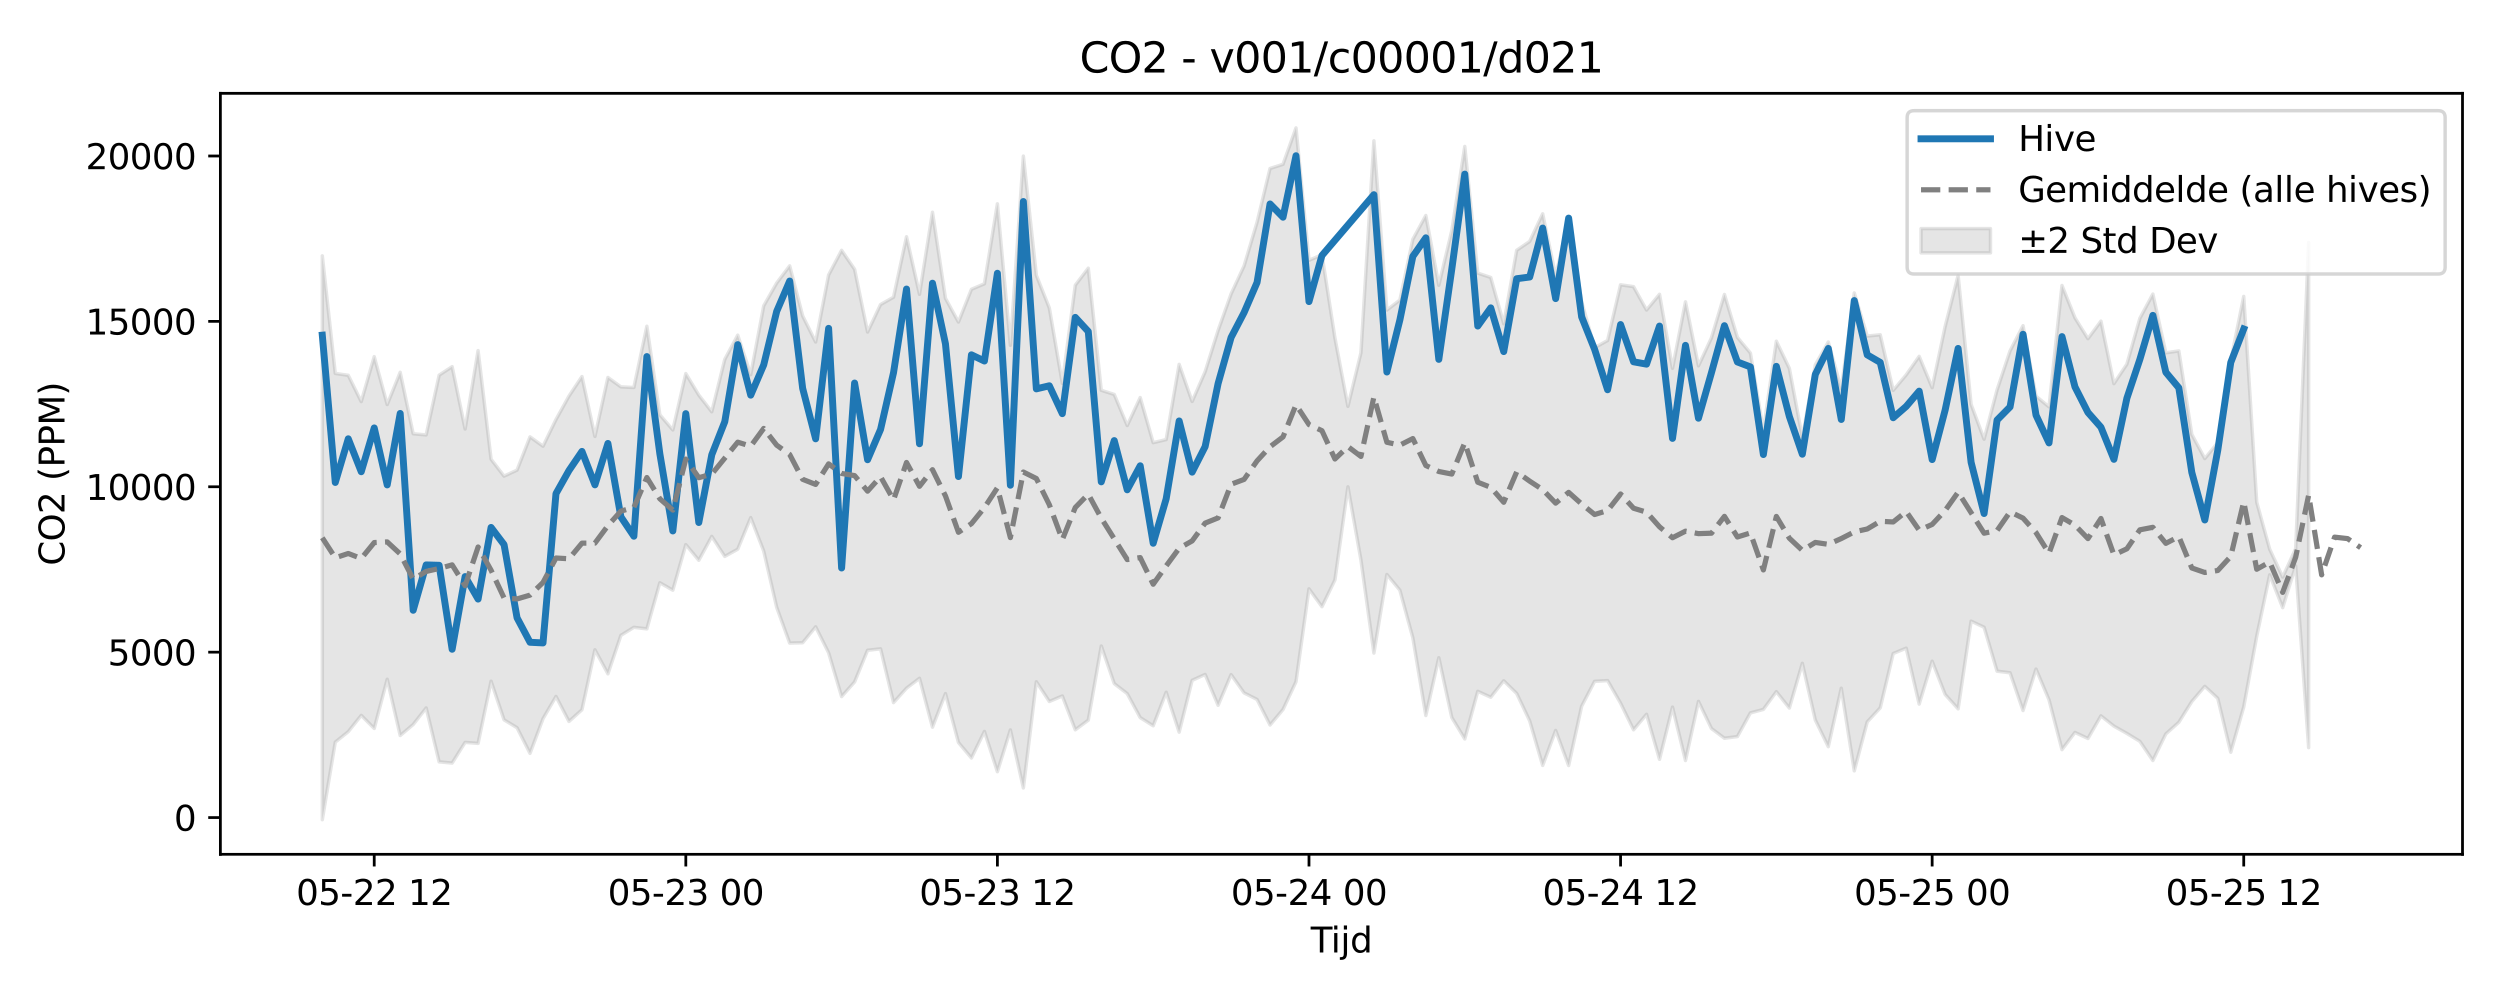 <?xml version="1.0" encoding="utf-8" standalone="no"?>
<!DOCTYPE svg PUBLIC "-//W3C//DTD SVG 1.1//EN"
  "http://www.w3.org/Graphics/SVG/1.1/DTD/svg11.dtd">
<svg xmlns:xlink="http://www.w3.org/1999/xlink" width="720pt" height="288pt" viewBox="0 0 720 288" xmlns="http://www.w3.org/2000/svg" version="1.1">
 <defs>
  <style type="text/css">*{stroke-linejoin: round; stroke-linecap: butt}</style>
 </defs>
 <g id="figure_1">
  <g id="patch_1">
   <path d="M 0 288 
L 720 288 
L 720 0 
L 0 0 
z
" style="fill: #ffffff"/>
  </g>
  <g id="axes_1">
   <g id="patch_2">
    <path d="M 63.47 246.04 
L 709.2 246.04 
L 709.2 26.88 
L 63.47 26.88 
z
" style="fill: #ffffff"/>
   </g>
   <g id="FillBetweenPolyCollection_1">
    <defs>
     <path id="m78457a82a4" d="M 92.821 -214.318 
L 92.821 -51.922 
L 96.56 -74.264 
L 100.299 -77.274 
L 104.038 -81.972 
L 107.777 -78.199 
L 111.516 -92.376 
L 115.256 -76.167 
L 118.995 -79.327 
L 122.734 -84.112 
L 126.473 -68.583 
L 130.212 -68.238 
L 133.951 -74.19 
L 137.69 -73.9 
L 141.429 -91.812 
L 145.168 -80.686 
L 148.907 -78.416 
L 152.646 -71.027 
L 156.385 -81.007 
L 160.124 -87.422 
L 163.863 -80.22 
L 167.602 -83.586 
L 171.341 -100.866 
L 175.08 -93.937 
L 178.819 -105.022 
L 182.558 -107.326 
L 186.297 -106.889 
L 190.036 -120.169 
L 193.775 -118.03 
L 197.514 -131.15 
L 201.253 -126.637 
L 204.992 -133.512 
L 208.731 -127.753 
L 212.47 -129.831 
L 216.209 -138.922 
L 219.948 -129.301 
L 223.687 -113.093 
L 227.426 -102.793 
L 231.165 -102.889 
L 234.904 -107.47 
L 238.643 -99.998 
L 242.382 -87.384 
L 246.121 -91.6 
L 249.861 -100.717 
L 253.6 -101.134 
L 257.339 -85.653 
L 261.078 -89.8 
L 264.817 -92.653 
L 268.556 -78.572 
L 272.295 -88.242 
L 276.034 -74.154 
L 279.773 -69.696 
L 283.512 -77.332 
L 287.251 -65.749 
L 290.99 -77.787 
L 294.729 -61.067 
L 298.468 -91.656 
L 302.207 -85.967 
L 305.946 -87.56 
L 309.685 -77.818 
L 313.424 -80.586 
L 317.163 -101.955 
L 320.902 -91.122 
L 324.641 -88.235 
L 328.38 -81.331 
L 332.119 -78.973 
L 335.858 -88.634 
L 339.597 -77.138 
L 343.336 -92.057 
L 347.075 -93.756 
L 350.814 -84.872 
L 354.553 -93.714 
L 358.292 -88.447 
L 362.031 -86.557 
L 365.77 -79.194 
L 369.509 -83.654 
L 373.248 -91.665 
L 376.987 -118.416 
L 380.726 -113.273 
L 384.465 -120.985 
L 388.205 -147.79 
L 391.944 -126.744 
L 395.683 -99.917 
L 399.422 -122.552 
L 403.161 -118.024 
L 406.9 -104.298 
L 410.639 -81.927 
L 414.378 -98.577 
L 418.117 -81.346 
L 421.856 -75.179 
L 425.595 -88.899 
L 429.334 -87.197 
L 433.073 -91.938 
L 436.812 -88.28 
L 440.551 -80.385 
L 444.29 -67.55 
L 448.029 -77.626 
L 451.768 -67.521 
L 455.507 -84.586 
L 459.246 -91.777 
L 462.985 -91.987 
L 466.724 -85.488 
L 470.463 -77.811 
L 474.202 -82.279 
L 477.941 -69.313 
L 481.68 -84.346 
L 485.419 -68.971 
L 489.158 -85.991 
L 492.897 -78.189 
L 496.636 -75.385 
L 500.375 -75.867 
L 504.114 -82.686 
L 507.853 -83.68 
L 511.592 -88.794 
L 515.331 -84.08 
L 519.07 -96.964 
L 522.809 -80.638 
L 526.549 -72.953 
L 530.288 -89.791 
L 534.027 -65.988 
L 537.766 -80.095 
L 541.505 -84.14 
L 545.244 -99.784 
L 548.983 -101.33 
L 552.722 -85.216 
L 556.461 -97.574 
L 560.2 -87.992 
L 563.939 -83.852 
L 567.678 -109.11 
L 571.417 -107.356 
L 575.156 -94.695 
L 578.895 -94.241 
L 582.634 -83.362 
L 586.373 -95.308 
L 590.112 -86.474 
L 593.851 -72.1 
L 597.59 -77.061 
L 601.329 -75.309 
L 605.068 -81.84 
L 608.807 -78.871 
L 612.546 -76.772 
L 616.285 -74.493 
L 620.024 -68.965 
L 623.763 -76.634 
L 627.502 -79.982 
L 631.241 -85.948 
L 634.98 -90.326 
L 638.719 -86.87 
L 642.458 -71.354 
L 646.197 -84.416 
L 649.936 -104.746 
L 653.675 -122.458 
L 657.414 -112.997 
L 661.154 -125.024 
L 664.893 -72.665 
L 664.893 -218.158 
L 664.893 -218.158 
L 661.154 -130 
L 657.414 -121.799 
L 653.675 -129.823 
L 649.936 -143.368 
L 646.197 -202.636 
L 642.458 -184.159 
L 638.719 -160.521 
L 634.98 -155.932 
L 631.241 -162.895 
L 627.502 -186.938 
L 623.763 -186.392 
L 620.024 -203.304 
L 616.285 -196.33 
L 612.546 -183.123 
L 608.807 -177.51 
L 605.068 -195.51 
L 601.329 -190.457 
L 597.59 -196.472 
L 593.851 -205.786 
L 590.112 -170.825 
L 586.373 -173.899 
L 582.634 -194.201 
L 578.895 -186.939 
L 575.156 -175.71 
L 571.417 -161.518 
L 567.678 -171.542 
L 563.939 -208.667 
L 560.2 -193.95 
L 556.461 -176.358 
L 552.722 -185.371 
L 548.983 -180.038 
L 545.244 -175.567 
L 541.505 -191.59 
L 537.766 -191.206 
L 534.027 -203.635 
L 530.288 -176.004 
L 526.549 -189.506 
L 522.809 -182.92 
L 519.07 -162.027 
L 515.331 -181.918 
L 511.592 -189.735 
L 507.853 -164.042 
L 504.114 -186.328 
L 500.375 -190.829 
L 496.636 -203.194 
L 492.897 -190.691 
L 489.158 -182.632 
L 485.419 -201.071 
L 481.68 -181.915 
L 477.941 -203.245 
L 474.202 -198.712 
L 470.463 -205.448 
L 466.724 -205.976 
L 462.985 -189.939 
L 459.246 -187.86 
L 455.507 -201.124 
L 451.768 -224.878 
L 448.029 -208.564 
L 444.29 -226.423 
L 440.551 -218.473 
L 436.812 -215.922 
L 433.073 -194.753 
L 429.334 -208.091 
L 425.595 -209.347 
L 421.856 -245.818 
L 418.117 -221.591 
L 414.378 -205.839 
L 410.639 -225.941 
L 406.9 -219.089 
L 403.161 -201.586 
L 399.422 -198.7 
L 395.683 -247.456 
L 391.944 -186.36 
L 388.205 -170.967 
L 384.465 -190.629 
L 380.726 -214.637 
L 376.987 -213.024 
L 373.248 -251.158 
L 369.509 -240.683 
L 365.77 -239.474 
L 362.031 -223.969 
L 358.292 -211.414 
L 354.553 -203.347 
L 350.814 -192.83 
L 347.075 -180.931 
L 343.336 -172.371 
L 339.597 -183.062 
L 335.858 -161.407 
L 332.119 -160.511 
L 328.38 -173.507 
L 324.641 -165.45 
L 320.902 -174.405 
L 317.163 -175.598 
L 313.424 -210.768 
L 309.685 -205.869 
L 305.946 -177.594 
L 302.207 -199.304 
L 298.468 -208.72 
L 294.729 -243.046 
L 290.99 -188.547 
L 287.251 -229.301 
L 283.512 -206.266 
L 279.773 -204.68 
L 276.034 -195.248 
L 272.295 -202.09 
L 268.556 -226.881 
L 264.817 -203.239 
L 261.078 -219.813 
L 257.339 -202.403 
L 253.6 -200.298 
L 249.861 -192.373 
L 246.121 -210.454 
L 242.382 -215.907 
L 238.643 -208.824 
L 234.904 -189.497 
L 231.165 -197.03 
L 227.426 -211.436 
L 223.687 -206.491 
L 219.948 -199.915 
L 216.209 -180.083 
L 212.47 -191.475 
L 208.731 -184.504 
L 204.992 -169.407 
L 201.253 -174.216 
L 197.514 -180.411 
L 193.775 -164.175 
L 190.036 -168.535 
L 186.297 -194.042 
L 182.558 -176.397 
L 178.819 -176.583 
L 175.08 -179.291 
L 171.341 -162.301 
L 167.602 -179.557 
L 163.863 -173.929 
L 160.124 -167.171 
L 156.385 -159.491 
L 152.646 -162.184 
L 148.907 -152.608 
L 145.168 -150.873 
L 141.429 -155.739 
L 137.69 -187.029 
L 133.951 -164.448 
L 130.212 -182.404 
L 126.473 -179.957 
L 122.734 -162.742 
L 118.995 -163.077 
L 115.256 -180.78 
L 111.516 -171.488 
L 107.777 -185.289 
L 104.038 -172.333 
L 100.299 -179.916 
L 96.56 -180.449 
L 92.821 -214.318 
z
" style="stroke: #808080; stroke-opacity: 0.2"/>
    </defs>
    <g clip-path="url(#p9927bfd788)">
     <use xlink:href="#m78457a82a4" x="0" y="288" style="fill: #808080; fill-opacity: 0.2; stroke: #808080; stroke-opacity: 0.2"/>
    </g>
   </g>
   <g id="matplotlib.axis_1">
    <g id="xtick_1">
     <g id="line2d_1">
      <defs>
       <path id="m66e9e1abbd" d="M 0 0 
L 0 3.5 
" style="stroke: #000000; stroke-width: 0.8"/>
      </defs>
      <g>
       <use xlink:href="#m66e9e1abbd" x="107.777" y="246.04" style="stroke: #000000; stroke-width: 0.8"/>
      </g>
     </g>
     <g id="text_1">
      <!-- 05-22 12 -->
      <g transform="translate(85.297 260.638) scale(0.1 -0.1)">
       <defs>
        <path id="DejaVuSans-30" d="M 2034 4250 
Q 1547 4250 1301 3770 
Q 1056 3291 1056 2328 
Q 1056 1369 1301 889 
Q 1547 409 2034 409 
Q 2525 409 2770 889 
Q 3016 1369 3016 2328 
Q 3016 3291 2770 3770 
Q 2525 4250 2034 4250 
z
M 2034 4750 
Q 2819 4750 3233 4129 
Q 3647 3509 3647 2328 
Q 3647 1150 3233 529 
Q 2819 -91 2034 -91 
Q 1250 -91 836 529 
Q 422 1150 422 2328 
Q 422 3509 836 4129 
Q 1250 4750 2034 4750 
z
" transform="scale(0.016)"/>
        <path id="DejaVuSans-35" d="M 691 4666 
L 3169 4666 
L 3169 4134 
L 1269 4134 
L 1269 2991 
Q 1406 3038 1543 3061 
Q 1681 3084 1819 3084 
Q 2600 3084 3056 2656 
Q 3513 2228 3513 1497 
Q 3513 744 3044 326 
Q 2575 -91 1722 -91 
Q 1428 -91 1123 -41 
Q 819 9 494 109 
L 494 744 
Q 775 591 1075 516 
Q 1375 441 1709 441 
Q 2250 441 2565 725 
Q 2881 1009 2881 1497 
Q 2881 1984 2565 2268 
Q 2250 2553 1709 2553 
Q 1456 2553 1204 2497 
Q 953 2441 691 2322 
L 691 4666 
z
" transform="scale(0.016)"/>
        <path id="DejaVuSans-2d" d="M 313 2009 
L 1997 2009 
L 1997 1497 
L 313 1497 
L 313 2009 
z
" transform="scale(0.016)"/>
        <path id="DejaVuSans-32" d="M 1228 531 
L 3431 531 
L 3431 0 
L 469 0 
L 469 531 
Q 828 903 1448 1529 
Q 2069 2156 2228 2338 
Q 2531 2678 2651 2914 
Q 2772 3150 2772 3378 
Q 2772 3750 2511 3984 
Q 2250 4219 1831 4219 
Q 1534 4219 1204 4116 
Q 875 4013 500 3803 
L 500 4441 
Q 881 4594 1212 4672 
Q 1544 4750 1819 4750 
Q 2544 4750 2975 4387 
Q 3406 4025 3406 3419 
Q 3406 3131 3298 2873 
Q 3191 2616 2906 2266 
Q 2828 2175 2409 1742 
Q 1991 1309 1228 531 
z
" transform="scale(0.016)"/>
        <path id="DejaVuSans-20" transform="scale(0.016)"/>
        <path id="DejaVuSans-31" d="M 794 531 
L 1825 531 
L 1825 4091 
L 703 3866 
L 703 4441 
L 1819 4666 
L 2450 4666 
L 2450 531 
L 3481 531 
L 3481 0 
L 794 0 
L 794 531 
z
" transform="scale(0.016)"/>
       </defs>
       <use xlink:href="#DejaVuSans-30"/>
       <use xlink:href="#DejaVuSans-35" transform="translate(63.623 0)"/>
       <use xlink:href="#DejaVuSans-2d" transform="translate(127.246 0)"/>
       <use xlink:href="#DejaVuSans-32" transform="translate(163.33 0)"/>
       <use xlink:href="#DejaVuSans-32" transform="translate(226.953 0)"/>
       <use xlink:href="#DejaVuSans-20" transform="translate(290.576 0)"/>
       <use xlink:href="#DejaVuSans-31" transform="translate(322.363 0)"/>
       <use xlink:href="#DejaVuSans-32" transform="translate(385.986 0)"/>
      </g>
     </g>
    </g>
    <g id="xtick_2">
     <g id="line2d_2">
      <g>
       <use xlink:href="#m66e9e1abbd" x="197.514" y="246.04" style="stroke: #000000; stroke-width: 0.8"/>
      </g>
     </g>
     <g id="text_2">
      <!-- 05-23 00 -->
      <g transform="translate(175.034 260.638) scale(0.1 -0.1)">
       <defs>
        <path id="DejaVuSans-33" d="M 2597 2516 
Q 3050 2419 3304 2112 
Q 3559 1806 3559 1356 
Q 3559 666 3084 287 
Q 2609 -91 1734 -91 
Q 1441 -91 1130 -33 
Q 819 25 488 141 
L 488 750 
Q 750 597 1062 519 
Q 1375 441 1716 441 
Q 2309 441 2620 675 
Q 2931 909 2931 1356 
Q 2931 1769 2642 2001 
Q 2353 2234 1838 2234 
L 1294 2234 
L 1294 2753 
L 1863 2753 
Q 2328 2753 2575 2939 
Q 2822 3125 2822 3475 
Q 2822 3834 2567 4026 
Q 2313 4219 1838 4219 
Q 1578 4219 1281 4162 
Q 984 4106 628 3988 
L 628 4550 
Q 988 4650 1302 4700 
Q 1616 4750 1894 4750 
Q 2613 4750 3031 4423 
Q 3450 4097 3450 3541 
Q 3450 3153 3228 2886 
Q 3006 2619 2597 2516 
z
" transform="scale(0.016)"/>
       </defs>
       <use xlink:href="#DejaVuSans-30"/>
       <use xlink:href="#DejaVuSans-35" transform="translate(63.623 0)"/>
       <use xlink:href="#DejaVuSans-2d" transform="translate(127.246 0)"/>
       <use xlink:href="#DejaVuSans-32" transform="translate(163.33 0)"/>
       <use xlink:href="#DejaVuSans-33" transform="translate(226.953 0)"/>
       <use xlink:href="#DejaVuSans-20" transform="translate(290.576 0)"/>
       <use xlink:href="#DejaVuSans-30" transform="translate(322.363 0)"/>
       <use xlink:href="#DejaVuSans-30" transform="translate(385.986 0)"/>
      </g>
     </g>
    </g>
    <g id="xtick_3">
     <g id="line2d_3">
      <g>
       <use xlink:href="#m66e9e1abbd" x="287.251" y="246.04" style="stroke: #000000; stroke-width: 0.8"/>
      </g>
     </g>
     <g id="text_3">
      <!-- 05-23 12 -->
      <g transform="translate(264.77 260.638) scale(0.1 -0.1)">
       <use xlink:href="#DejaVuSans-30"/>
       <use xlink:href="#DejaVuSans-35" transform="translate(63.623 0)"/>
       <use xlink:href="#DejaVuSans-2d" transform="translate(127.246 0)"/>
       <use xlink:href="#DejaVuSans-32" transform="translate(163.33 0)"/>
       <use xlink:href="#DejaVuSans-33" transform="translate(226.953 0)"/>
       <use xlink:href="#DejaVuSans-20" transform="translate(290.576 0)"/>
       <use xlink:href="#DejaVuSans-31" transform="translate(322.363 0)"/>
       <use xlink:href="#DejaVuSans-32" transform="translate(385.986 0)"/>
      </g>
     </g>
    </g>
    <g id="xtick_4">
     <g id="line2d_4">
      <g>
       <use xlink:href="#m66e9e1abbd" x="376.987" y="246.04" style="stroke: #000000; stroke-width: 0.8"/>
      </g>
     </g>
     <g id="text_4">
      <!-- 05-24 00 -->
      <g transform="translate(354.507 260.638) scale(0.1 -0.1)">
       <defs>
        <path id="DejaVuSans-34" d="M 2419 4116 
L 825 1625 
L 2419 1625 
L 2419 4116 
z
M 2253 4666 
L 3047 4666 
L 3047 1625 
L 3713 1625 
L 3713 1100 
L 3047 1100 
L 3047 0 
L 2419 0 
L 2419 1100 
L 313 1100 
L 313 1709 
L 2253 4666 
z
" transform="scale(0.016)"/>
       </defs>
       <use xlink:href="#DejaVuSans-30"/>
       <use xlink:href="#DejaVuSans-35" transform="translate(63.623 0)"/>
       <use xlink:href="#DejaVuSans-2d" transform="translate(127.246 0)"/>
       <use xlink:href="#DejaVuSans-32" transform="translate(163.33 0)"/>
       <use xlink:href="#DejaVuSans-34" transform="translate(226.953 0)"/>
       <use xlink:href="#DejaVuSans-20" transform="translate(290.576 0)"/>
       <use xlink:href="#DejaVuSans-30" transform="translate(322.363 0)"/>
       <use xlink:href="#DejaVuSans-30" transform="translate(385.986 0)"/>
      </g>
     </g>
    </g>
    <g id="xtick_5">
     <g id="line2d_5">
      <g>
       <use xlink:href="#m66e9e1abbd" x="466.724" y="246.04" style="stroke: #000000; stroke-width: 0.8"/>
      </g>
     </g>
     <g id="text_5">
      <!-- 05-24 12 -->
      <g transform="translate(444.244 260.638) scale(0.1 -0.1)">
       <use xlink:href="#DejaVuSans-30"/>
       <use xlink:href="#DejaVuSans-35" transform="translate(63.623 0)"/>
       <use xlink:href="#DejaVuSans-2d" transform="translate(127.246 0)"/>
       <use xlink:href="#DejaVuSans-32" transform="translate(163.33 0)"/>
       <use xlink:href="#DejaVuSans-34" transform="translate(226.953 0)"/>
       <use xlink:href="#DejaVuSans-20" transform="translate(290.576 0)"/>
       <use xlink:href="#DejaVuSans-31" transform="translate(322.363 0)"/>
       <use xlink:href="#DejaVuSans-32" transform="translate(385.986 0)"/>
      </g>
     </g>
    </g>
    <g id="xtick_6">
     <g id="line2d_6">
      <g>
       <use xlink:href="#m66e9e1abbd" x="556.461" y="246.04" style="stroke: #000000; stroke-width: 0.8"/>
      </g>
     </g>
     <g id="text_6">
      <!-- 05-25 00 -->
      <g transform="translate(533.98 260.638) scale(0.1 -0.1)">
       <use xlink:href="#DejaVuSans-30"/>
       <use xlink:href="#DejaVuSans-35" transform="translate(63.623 0)"/>
       <use xlink:href="#DejaVuSans-2d" transform="translate(127.246 0)"/>
       <use xlink:href="#DejaVuSans-32" transform="translate(163.33 0)"/>
       <use xlink:href="#DejaVuSans-35" transform="translate(226.953 0)"/>
       <use xlink:href="#DejaVuSans-20" transform="translate(290.576 0)"/>
       <use xlink:href="#DejaVuSans-30" transform="translate(322.363 0)"/>
       <use xlink:href="#DejaVuSans-30" transform="translate(385.986 0)"/>
      </g>
     </g>
    </g>
    <g id="xtick_7">
     <g id="line2d_7">
      <g>
       <use xlink:href="#m66e9e1abbd" x="646.197" y="246.04" style="stroke: #000000; stroke-width: 0.8"/>
      </g>
     </g>
     <g id="text_7">
      <!-- 05-25 12 -->
      <g transform="translate(623.717 260.638) scale(0.1 -0.1)">
       <use xlink:href="#DejaVuSans-30"/>
       <use xlink:href="#DejaVuSans-35" transform="translate(63.623 0)"/>
       <use xlink:href="#DejaVuSans-2d" transform="translate(127.246 0)"/>
       <use xlink:href="#DejaVuSans-32" transform="translate(163.33 0)"/>
       <use xlink:href="#DejaVuSans-35" transform="translate(226.953 0)"/>
       <use xlink:href="#DejaVuSans-20" transform="translate(290.576 0)"/>
       <use xlink:href="#DejaVuSans-31" transform="translate(322.363 0)"/>
       <use xlink:href="#DejaVuSans-32" transform="translate(385.986 0)"/>
      </g>
     </g>
    </g>
    <g id="text_8">
     <!-- Tijd -->
     <g transform="translate(377.485 274.317) scale(0.1 -0.1)">
      <defs>
       <path id="DejaVuSans-54" d="M -19 4666 
L 3928 4666 
L 3928 4134 
L 2272 4134 
L 2272 0 
L 1638 0 
L 1638 4134 
L -19 4134 
L -19 4666 
z
" transform="scale(0.016)"/>
       <path id="DejaVuSans-69" d="M 603 3500 
L 1178 3500 
L 1178 0 
L 603 0 
L 603 3500 
z
M 603 4863 
L 1178 4863 
L 1178 4134 
L 603 4134 
L 603 4863 
z
" transform="scale(0.016)"/>
       <path id="DejaVuSans-6a" d="M 603 3500 
L 1178 3500 
L 1178 -63 
Q 1178 -731 923 -1031 
Q 669 -1331 103 -1331 
L -116 -1331 
L -116 -844 
L 38 -844 
Q 366 -844 484 -692 
Q 603 -541 603 -63 
L 603 3500 
z
M 603 4863 
L 1178 4863 
L 1178 4134 
L 603 4134 
L 603 4863 
z
" transform="scale(0.016)"/>
       <path id="DejaVuSans-64" d="M 2906 2969 
L 2906 4863 
L 3481 4863 
L 3481 0 
L 2906 0 
L 2906 525 
Q 2725 213 2448 61 
Q 2172 -91 1784 -91 
Q 1150 -91 751 415 
Q 353 922 353 1747 
Q 353 2572 751 3078 
Q 1150 3584 1784 3584 
Q 2172 3584 2448 3432 
Q 2725 3281 2906 2969 
z
M 947 1747 
Q 947 1113 1208 752 
Q 1469 391 1925 391 
Q 2381 391 2643 752 
Q 2906 1113 2906 1747 
Q 2906 2381 2643 2742 
Q 2381 3103 1925 3103 
Q 1469 3103 1208 2742 
Q 947 2381 947 1747 
z
" transform="scale(0.016)"/>
      </defs>
      <use xlink:href="#DejaVuSans-54"/>
      <use xlink:href="#DejaVuSans-69" transform="translate(57.959 0)"/>
      <use xlink:href="#DejaVuSans-6a" transform="translate(85.742 0)"/>
      <use xlink:href="#DejaVuSans-64" transform="translate(113.525 0)"/>
     </g>
    </g>
   </g>
   <g id="matplotlib.axis_2">
    <g id="ytick_1">
     <g id="line2d_8">
      <defs>
       <path id="m728d4dbe46" d="M 0 0 
L -3.5 0 
" style="stroke: #000000; stroke-width: 0.8"/>
      </defs>
      <g>
       <use xlink:href="#m728d4dbe46" x="63.47" y="235.457" style="stroke: #000000; stroke-width: 0.8"/>
      </g>
     </g>
     <g id="text_9">
      <!-- 0 -->
      <g transform="translate(50.108 239.256) scale(0.1 -0.1)">
       <use xlink:href="#DejaVuSans-30"/>
      </g>
     </g>
    </g>
    <g id="ytick_2">
     <g id="line2d_9">
      <g>
       <use xlink:href="#m728d4dbe46" x="63.47" y="187.823" style="stroke: #000000; stroke-width: 0.8"/>
      </g>
     </g>
     <g id="text_10">
      <!-- 5000 -->
      <g transform="translate(31.02 191.623) scale(0.1 -0.1)">
       <use xlink:href="#DejaVuSans-35"/>
       <use xlink:href="#DejaVuSans-30" transform="translate(63.623 0)"/>
       <use xlink:href="#DejaVuSans-30" transform="translate(127.246 0)"/>
       <use xlink:href="#DejaVuSans-30" transform="translate(190.869 0)"/>
      </g>
     </g>
    </g>
    <g id="ytick_3">
     <g id="line2d_10">
      <g>
       <use xlink:href="#m728d4dbe46" x="63.47" y="140.19" style="stroke: #000000; stroke-width: 0.8"/>
      </g>
     </g>
     <g id="text_11">
      <!-- 10000 -->
      <g transform="translate(24.657 143.989) scale(0.1 -0.1)">
       <use xlink:href="#DejaVuSans-31"/>
       <use xlink:href="#DejaVuSans-30" transform="translate(63.623 0)"/>
       <use xlink:href="#DejaVuSans-30" transform="translate(127.246 0)"/>
       <use xlink:href="#DejaVuSans-30" transform="translate(190.869 0)"/>
       <use xlink:href="#DejaVuSans-30" transform="translate(254.492 0)"/>
      </g>
     </g>
    </g>
    <g id="ytick_4">
     <g id="line2d_11">
      <g>
       <use xlink:href="#m728d4dbe46" x="63.47" y="92.556" style="stroke: #000000; stroke-width: 0.8"/>
      </g>
     </g>
     <g id="text_12">
      <!-- 15000 -->
      <g transform="translate(24.657 96.355) scale(0.1 -0.1)">
       <use xlink:href="#DejaVuSans-31"/>
       <use xlink:href="#DejaVuSans-35" transform="translate(63.623 0)"/>
       <use xlink:href="#DejaVuSans-30" transform="translate(127.246 0)"/>
       <use xlink:href="#DejaVuSans-30" transform="translate(190.869 0)"/>
       <use xlink:href="#DejaVuSans-30" transform="translate(254.492 0)"/>
      </g>
     </g>
    </g>
    <g id="ytick_5">
     <g id="line2d_12">
      <g>
       <use xlink:href="#m728d4dbe46" x="63.47" y="44.923" style="stroke: #000000; stroke-width: 0.8"/>
      </g>
     </g>
     <g id="text_13">
      <!-- 20000 -->
      <g transform="translate(24.657 48.722) scale(0.1 -0.1)">
       <use xlink:href="#DejaVuSans-32"/>
       <use xlink:href="#DejaVuSans-30" transform="translate(63.623 0)"/>
       <use xlink:href="#DejaVuSans-30" transform="translate(127.246 0)"/>
       <use xlink:href="#DejaVuSans-30" transform="translate(190.869 0)"/>
       <use xlink:href="#DejaVuSans-30" transform="translate(254.492 0)"/>
      </g>
     </g>
    </g>
    <g id="text_14">
     <!-- CO2 (PPM) -->
     <g transform="translate(18.578 162.903) rotate(-90) scale(0.1 -0.1)">
      <defs>
       <path id="DejaVuSans-43" d="M 4122 4306 
L 4122 3641 
Q 3803 3938 3442 4084 
Q 3081 4231 2675 4231 
Q 1875 4231 1450 3742 
Q 1025 3253 1025 2328 
Q 1025 1406 1450 917 
Q 1875 428 2675 428 
Q 3081 428 3442 575 
Q 3803 722 4122 1019 
L 4122 359 
Q 3791 134 3420 21 
Q 3050 -91 2638 -91 
Q 1578 -91 968 557 
Q 359 1206 359 2328 
Q 359 3453 968 4101 
Q 1578 4750 2638 4750 
Q 3056 4750 3426 4639 
Q 3797 4528 4122 4306 
z
" transform="scale(0.016)"/>
       <path id="DejaVuSans-4f" d="M 2522 4238 
Q 1834 4238 1429 3725 
Q 1025 3213 1025 2328 
Q 1025 1447 1429 934 
Q 1834 422 2522 422 
Q 3209 422 3611 934 
Q 4013 1447 4013 2328 
Q 4013 3213 3611 3725 
Q 3209 4238 2522 4238 
z
M 2522 4750 
Q 3503 4750 4090 4092 
Q 4678 3434 4678 2328 
Q 4678 1225 4090 567 
Q 3503 -91 2522 -91 
Q 1538 -91 948 565 
Q 359 1222 359 2328 
Q 359 3434 948 4092 
Q 1538 4750 2522 4750 
z
" transform="scale(0.016)"/>
       <path id="DejaVuSans-28" d="M 1984 4856 
Q 1566 4138 1362 3434 
Q 1159 2731 1159 2009 
Q 1159 1288 1364 580 
Q 1569 -128 1984 -844 
L 1484 -844 
Q 1016 -109 783 600 
Q 550 1309 550 2009 
Q 550 2706 781 3412 
Q 1013 4119 1484 4856 
L 1984 4856 
z
" transform="scale(0.016)"/>
       <path id="DejaVuSans-50" d="M 1259 4147 
L 1259 2394 
L 2053 2394 
Q 2494 2394 2734 2622 
Q 2975 2850 2975 3272 
Q 2975 3691 2734 3919 
Q 2494 4147 2053 4147 
L 1259 4147 
z
M 628 4666 
L 2053 4666 
Q 2838 4666 3239 4311 
Q 3641 3956 3641 3272 
Q 3641 2581 3239 2228 
Q 2838 1875 2053 1875 
L 1259 1875 
L 1259 0 
L 628 0 
L 628 4666 
z
" transform="scale(0.016)"/>
       <path id="DejaVuSans-4d" d="M 628 4666 
L 1569 4666 
L 2759 1491 
L 3956 4666 
L 4897 4666 
L 4897 0 
L 4281 0 
L 4281 4097 
L 3078 897 
L 2444 897 
L 1241 4097 
L 1241 0 
L 628 0 
L 628 4666 
z
" transform="scale(0.016)"/>
       <path id="DejaVuSans-29" d="M 513 4856 
L 1013 4856 
Q 1481 4119 1714 3412 
Q 1947 2706 1947 2009 
Q 1947 1309 1714 600 
Q 1481 -109 1013 -844 
L 513 -844 
Q 928 -128 1133 580 
Q 1338 1288 1338 2009 
Q 1338 2731 1133 3434 
Q 928 4138 513 4856 
z
" transform="scale(0.016)"/>
      </defs>
      <use xlink:href="#DejaVuSans-43"/>
      <use xlink:href="#DejaVuSans-4f" transform="translate(69.824 0)"/>
      <use xlink:href="#DejaVuSans-32" transform="translate(148.535 0)"/>
      <use xlink:href="#DejaVuSans-20" transform="translate(212.158 0)"/>
      <use xlink:href="#DejaVuSans-28" transform="translate(243.945 0)"/>
      <use xlink:href="#DejaVuSans-50" transform="translate(282.959 0)"/>
      <use xlink:href="#DejaVuSans-50" transform="translate(343.262 0)"/>
      <use xlink:href="#DejaVuSans-4d" transform="translate(403.564 0)"/>
      <use xlink:href="#DejaVuSans-29" transform="translate(489.844 0)"/>
     </g>
    </g>
   </g>
   <g id="line2d_13">
    <path d="M 92.821 96.534 
L 96.56 138.945 
L 100.299 126.376 
L 104.038 135.855 
L 107.777 123.248 
L 111.516 139.651 
L 115.256 119.074 
L 118.995 175.758 
L 122.734 162.695 
L 126.473 162.806 
L 130.212 186.982 
L 133.951 166.058 
L 137.69 172.533 
L 141.429 151.908 
L 145.168 156.847 
L 148.907 177.925 
L 152.646 184.975 
L 156.385 185.159 
L 160.124 142.165 
L 163.863 135.509 
L 167.602 130.009 
L 171.341 139.634 
L 175.08 127.713 
L 178.819 148.862 
L 182.558 154.432 
L 186.297 102.696 
L 190.036 130.701 
L 193.775 152.911 
L 197.514 119.129 
L 201.253 150.482 
L 204.992 130.968 
L 208.731 121.46 
L 212.47 99.253 
L 216.209 113.805 
L 219.948 105.087 
L 223.687 89.673 
L 227.426 80.94 
L 231.165 111.848 
L 234.904 126.379 
L 238.643 94.569 
L 242.382 163.578 
L 246.121 110.319 
L 249.861 132.4 
L 253.6 123.68 
L 257.339 107.313 
L 261.078 83.249 
L 264.817 127.799 
L 268.556 81.565 
L 272.295 99.034 
L 276.034 137.241 
L 279.773 102.191 
L 283.512 103.974 
L 287.251 78.701 
L 290.99 139.742 
L 294.729 58.041 
L 298.468 111.991 
L 302.207 111.105 
L 305.946 119.129 
L 309.685 91.407 
L 313.424 95.465 
L 317.163 138.77 
L 320.902 126.894 
L 324.641 141.061 
L 328.38 134.145 
L 332.119 156.457 
L 335.858 143.653 
L 339.597 121.238 
L 343.336 135.977 
L 347.075 128.629 
L 350.814 110.45 
L 354.553 97.192 
L 358.292 90.019 
L 362.031 81.353 
L 365.77 58.743 
L 369.509 62.553 
L 373.248 44.85 
L 376.987 86.859 
L 380.726 73.569 
L 395.683 56.072 
L 399.422 107.142 
L 403.161 92.156 
L 406.9 73.836 
L 410.639 68.492 
L 414.378 103.498 
L 418.117 77.485 
L 421.856 50.143 
L 425.595 93.899 
L 429.334 88.666 
L 433.073 101.254 
L 436.812 80.267 
L 440.551 79.781 
L 444.29 65.681 
L 448.029 85.995 
L 451.768 62.818 
L 455.507 91.26 
L 459.246 100.616 
L 462.985 112.248 
L 466.724 93.471 
L 470.463 104.198 
L 474.202 104.874 
L 477.941 93.909 
L 481.68 126.257 
L 485.419 99.463 
L 489.158 120.444 
L 492.897 107.337 
L 496.636 93.799 
L 500.375 104.245 
L 504.114 105.665 
L 507.853 130.908 
L 511.592 105.509 
L 515.331 119.936 
L 519.07 130.812 
L 522.809 107.843 
L 526.549 100.354 
L 530.288 120.806 
L 534.027 86.564 
L 537.766 102.2 
L 541.505 104.374 
L 545.244 120.307 
L 548.983 117.053 
L 552.722 112.654 
L 556.461 132.352 
L 560.2 118.094 
L 563.939 100.352 
L 567.678 133.153 
L 571.417 147.894 
L 575.156 120.981 
L 578.895 117.192 
L 582.634 96.275 
L 586.373 119.571 
L 590.112 127.557 
L 593.851 96.945 
L 597.59 111.422 
L 601.329 118.786 
L 605.068 123.032 
L 608.807 132.287 
L 612.546 114.677 
L 616.285 103.488 
L 620.024 90.827 
L 623.763 107.218 
L 627.502 111.695 
L 631.241 136.061 
L 634.98 149.75 
L 638.719 129.672 
L 642.458 104.398 
L 646.197 94.747 
L 646.197 94.747 
" clip-path="url(#p9927bfd788)" style="fill: none; stroke: #1f77b4; stroke-width: 2; stroke-linecap: square"/>
   </g>
   <g id="line2d_14">
    <path d="M 92.821 154.88 
L 96.56 160.644 
L 100.299 159.405 
L 104.038 160.847 
L 107.777 156.256 
L 111.516 156.068 
L 115.256 159.527 
L 118.995 166.798 
L 122.734 164.573 
L 126.473 163.73 
L 130.212 162.679 
L 133.951 168.681 
L 137.69 157.536 
L 141.429 164.224 
L 145.168 172.22 
L 148.907 172.488 
L 152.646 171.395 
L 156.385 167.751 
L 160.124 160.703 
L 163.863 160.926 
L 167.602 156.429 
L 171.341 156.416 
L 175.08 151.386 
L 178.819 147.198 
L 182.558 146.139 
L 186.297 137.534 
L 190.036 143.648 
L 193.775 146.898 
L 197.514 132.22 
L 201.253 137.574 
L 204.992 136.54 
L 212.47 127.347 
L 216.209 128.498 
L 219.948 123.392 
L 223.687 128.208 
L 227.426 130.885 
L 231.165 138.04 
L 234.904 139.517 
L 238.643 133.589 
L 242.382 136.354 
L 246.121 136.973 
L 249.861 141.455 
L 253.6 137.284 
L 257.339 143.972 
L 261.078 133.193 
L 264.817 140.054 
L 268.556 135.273 
L 272.295 142.834 
L 276.034 153.299 
L 279.773 150.812 
L 283.512 146.201 
L 287.251 140.475 
L 290.99 154.833 
L 294.729 135.944 
L 298.468 137.812 
L 302.207 145.365 
L 305.946 155.423 
L 309.685 146.156 
L 313.424 142.323 
L 317.163 149.223 
L 324.641 161.158 
L 328.38 160.581 
L 332.119 168.258 
L 335.858 162.979 
L 339.597 157.9 
L 343.336 155.786 
L 347.075 150.657 
L 350.814 149.149 
L 354.553 139.469 
L 358.292 138.07 
L 362.031 132.737 
L 365.77 128.666 
L 369.509 125.831 
L 373.248 116.588 
L 376.987 122.28 
L 380.726 124.045 
L 384.465 132.193 
L 388.205 128.621 
L 391.944 131.448 
L 395.683 114.314 
L 399.422 127.374 
L 403.161 128.195 
L 406.9 126.306 
L 410.639 134.066 
L 414.378 135.792 
L 418.117 136.532 
L 421.856 127.502 
L 425.595 138.877 
L 429.334 140.356 
L 433.073 144.654 
L 436.812 135.899 
L 440.551 138.571 
L 444.29 141.013 
L 448.029 144.905 
L 451.768 141.801 
L 455.507 145.145 
L 459.246 148.182 
L 462.985 147.037 
L 466.724 142.268 
L 470.463 146.371 
L 474.202 147.504 
L 477.941 151.721 
L 481.68 154.869 
L 485.419 152.979 
L 489.158 153.689 
L 492.897 153.56 
L 496.636 148.71 
L 500.375 154.652 
L 504.114 153.493 
L 507.853 164.139 
L 511.592 148.736 
L 515.331 155.001 
L 519.07 158.504 
L 522.809 156.221 
L 526.549 156.77 
L 530.288 155.103 
L 534.027 153.188 
L 537.766 152.35 
L 541.505 150.135 
L 545.244 150.325 
L 548.983 147.316 
L 552.722 152.706 
L 556.461 151.034 
L 560.2 147.029 
L 563.939 141.741 
L 571.417 153.563 
L 575.156 152.798 
L 578.895 147.41 
L 582.634 149.219 
L 586.373 153.396 
L 590.112 159.351 
L 593.851 149.057 
L 597.59 151.234 
L 601.329 155.117 
L 605.068 149.325 
L 608.807 159.809 
L 612.546 158.052 
L 616.285 152.589 
L 620.024 151.866 
L 623.763 156.487 
L 627.502 154.54 
L 631.241 163.579 
L 634.98 164.871 
L 638.719 164.304 
L 642.458 160.243 
L 646.197 144.474 
L 649.936 163.943 
L 653.675 161.86 
L 657.414 170.602 
L 661.154 160.488 
L 664.893 142.588 
L 668.632 165.555 
L 672.371 154.694 
L 676.11 155.118 
L 679.849 157.724 
L 679.849 157.724 
" clip-path="url(#p9927bfd788)" style="fill: none; stroke-dasharray: 5.55,2.4; stroke-dashoffset: 0; stroke: #808080; stroke-width: 1.5"/>
   </g>
   <g id="patch_3">
    <path d="M 63.47 246.04 
L 63.47 26.88 
" style="fill: none; stroke: #000000; stroke-width: 0.8; stroke-linejoin: miter; stroke-linecap: square"/>
   </g>
   <g id="patch_4">
    <path d="M 709.2 246.04 
L 709.2 26.88 
" style="fill: none; stroke: #000000; stroke-width: 0.8; stroke-linejoin: miter; stroke-linecap: square"/>
   </g>
   <g id="patch_5">
    <path d="M 63.47 246.04 
L 709.2 246.04 
" style="fill: none; stroke: #000000; stroke-width: 0.8; stroke-linejoin: miter; stroke-linecap: square"/>
   </g>
   <g id="patch_6">
    <path d="M 63.47 26.88 
L 709.2 26.88 
" style="fill: none; stroke: #000000; stroke-width: 0.8; stroke-linejoin: miter; stroke-linecap: square"/>
   </g>
   <g id="text_15">
    <!-- CO2 - v001/c00001/d021 -->
    <g transform="translate(310.932 20.88) scale(0.12 -0.12)">
     <defs>
      <path id="DejaVuSans-76" d="M 191 3500 
L 800 3500 
L 1894 563 
L 2988 3500 
L 3597 3500 
L 2284 0 
L 1503 0 
L 191 3500 
z
" transform="scale(0.016)"/>
      <path id="DejaVuSans-2f" d="M 1625 4666 
L 2156 4666 
L 531 -594 
L 0 -594 
L 1625 4666 
z
" transform="scale(0.016)"/>
      <path id="DejaVuSans-63" d="M 3122 3366 
L 3122 2828 
Q 2878 2963 2633 3030 
Q 2388 3097 2138 3097 
Q 1578 3097 1268 2742 
Q 959 2388 959 1747 
Q 959 1106 1268 751 
Q 1578 397 2138 397 
Q 2388 397 2633 464 
Q 2878 531 3122 666 
L 3122 134 
Q 2881 22 2623 -34 
Q 2366 -91 2075 -91 
Q 1284 -91 818 406 
Q 353 903 353 1747 
Q 353 2603 823 3093 
Q 1294 3584 2113 3584 
Q 2378 3584 2631 3529 
Q 2884 3475 3122 3366 
z
" transform="scale(0.016)"/>
     </defs>
     <use xlink:href="#DejaVuSans-43"/>
     <use xlink:href="#DejaVuSans-4f" transform="translate(69.824 0)"/>
     <use xlink:href="#DejaVuSans-32" transform="translate(148.535 0)"/>
     <use xlink:href="#DejaVuSans-20" transform="translate(212.158 0)"/>
     <use xlink:href="#DejaVuSans-2d" transform="translate(243.945 0)"/>
     <use xlink:href="#DejaVuSans-20" transform="translate(280.029 0)"/>
     <use xlink:href="#DejaVuSans-76" transform="translate(311.816 0)"/>
     <use xlink:href="#DejaVuSans-30" transform="translate(370.996 0)"/>
     <use xlink:href="#DejaVuSans-30" transform="translate(434.619 0)"/>
     <use xlink:href="#DejaVuSans-31" transform="translate(498.242 0)"/>
     <use xlink:href="#DejaVuSans-2f" transform="translate(561.865 0)"/>
     <use xlink:href="#DejaVuSans-63" transform="translate(595.557 0)"/>
     <use xlink:href="#DejaVuSans-30" transform="translate(650.537 0)"/>
     <use xlink:href="#DejaVuSans-30" transform="translate(714.16 0)"/>
     <use xlink:href="#DejaVuSans-30" transform="translate(777.783 0)"/>
     <use xlink:href="#DejaVuSans-30" transform="translate(841.406 0)"/>
     <use xlink:href="#DejaVuSans-31" transform="translate(905.029 0)"/>
     <use xlink:href="#DejaVuSans-2f" transform="translate(968.652 0)"/>
     <use xlink:href="#DejaVuSans-64" transform="translate(1002.344 0)"/>
     <use xlink:href="#DejaVuSans-30" transform="translate(1065.82 0)"/>
     <use xlink:href="#DejaVuSans-32" transform="translate(1129.443 0)"/>
     <use xlink:href="#DejaVuSans-31" transform="translate(1193.066 0)"/>
    </g>
   </g>
   <g id="legend_1">
    <g id="patch_7">
     <path d="M 551.256 78.914 
L 702.2 78.914 
Q 704.2 78.914 704.2 76.914 
L 704.2 33.88 
Q 704.2 31.88 702.2 31.88 
L 551.256 31.88 
Q 549.256 31.88 549.256 33.88 
L 549.256 76.914 
Q 549.256 78.914 551.256 78.914 
z
" style="fill: #ffffff; opacity: 0.8; stroke: #cccccc; stroke-linejoin: miter"/>
    </g>
    <g id="line2d_15">
     <path d="M 553.256 39.978 
L 563.256 39.978 
L 573.256 39.978 
" style="fill: none; stroke: #1f77b4; stroke-width: 2; stroke-linecap: square"/>
    </g>
    <g id="text_16">
     <!-- Hive -->
     <g transform="translate(581.256 43.478) scale(0.1 -0.1)">
      <defs>
       <path id="DejaVuSans-48" d="M 628 4666 
L 1259 4666 
L 1259 2753 
L 3553 2753 
L 3553 4666 
L 4184 4666 
L 4184 0 
L 3553 0 
L 3553 2222 
L 1259 2222 
L 1259 0 
L 628 0 
L 628 4666 
z
" transform="scale(0.016)"/>
       <path id="DejaVuSans-65" d="M 3597 1894 
L 3597 1613 
L 953 1613 
Q 991 1019 1311 708 
Q 1631 397 2203 397 
Q 2534 397 2845 478 
Q 3156 559 3463 722 
L 3463 178 
Q 3153 47 2828 -22 
Q 2503 -91 2169 -91 
Q 1331 -91 842 396 
Q 353 884 353 1716 
Q 353 2575 817 3079 
Q 1281 3584 2069 3584 
Q 2775 3584 3186 3129 
Q 3597 2675 3597 1894 
z
M 3022 2063 
Q 3016 2534 2758 2815 
Q 2500 3097 2075 3097 
Q 1594 3097 1305 2825 
Q 1016 2553 972 2059 
L 3022 2063 
z
" transform="scale(0.016)"/>
      </defs>
      <use xlink:href="#DejaVuSans-48"/>
      <use xlink:href="#DejaVuSans-69" transform="translate(75.195 0)"/>
      <use xlink:href="#DejaVuSans-76" transform="translate(102.979 0)"/>
      <use xlink:href="#DejaVuSans-65" transform="translate(162.158 0)"/>
     </g>
    </g>
    <g id="line2d_16">
     <path d="M 553.256 54.657 
L 563.256 54.657 
L 573.256 54.657 
" style="fill: none; stroke-dasharray: 5.55,2.4; stroke-dashoffset: 0; stroke: #808080; stroke-width: 1.5"/>
    </g>
    <g id="text_17">
     <!-- Gemiddelde (alle hives) -->
     <g transform="translate(581.256 58.157) scale(0.1 -0.1)">
      <defs>
       <path id="DejaVuSans-47" d="M 3809 666 
L 3809 1919 
L 2778 1919 
L 2778 2438 
L 4434 2438 
L 4434 434 
Q 4069 175 3628 42 
Q 3188 -91 2688 -91 
Q 1594 -91 976 548 
Q 359 1188 359 2328 
Q 359 3472 976 4111 
Q 1594 4750 2688 4750 
Q 3144 4750 3555 4637 
Q 3966 4525 4313 4306 
L 4313 3634 
Q 3963 3931 3569 4081 
Q 3175 4231 2741 4231 
Q 1884 4231 1454 3753 
Q 1025 3275 1025 2328 
Q 1025 1384 1454 906 
Q 1884 428 2741 428 
Q 3075 428 3337 486 
Q 3600 544 3809 666 
z
" transform="scale(0.016)"/>
       <path id="DejaVuSans-6d" d="M 3328 2828 
Q 3544 3216 3844 3400 
Q 4144 3584 4550 3584 
Q 5097 3584 5394 3201 
Q 5691 2819 5691 2113 
L 5691 0 
L 5113 0 
L 5113 2094 
Q 5113 2597 4934 2840 
Q 4756 3084 4391 3084 
Q 3944 3084 3684 2787 
Q 3425 2491 3425 1978 
L 3425 0 
L 2847 0 
L 2847 2094 
Q 2847 2600 2669 2842 
Q 2491 3084 2119 3084 
Q 1678 3084 1418 2786 
Q 1159 2488 1159 1978 
L 1159 0 
L 581 0 
L 581 3500 
L 1159 3500 
L 1159 2956 
Q 1356 3278 1631 3431 
Q 1906 3584 2284 3584 
Q 2666 3584 2933 3390 
Q 3200 3197 3328 2828 
z
" transform="scale(0.016)"/>
       <path id="DejaVuSans-6c" d="M 603 4863 
L 1178 4863 
L 1178 0 
L 603 0 
L 603 4863 
z
" transform="scale(0.016)"/>
       <path id="DejaVuSans-61" d="M 2194 1759 
Q 1497 1759 1228 1600 
Q 959 1441 959 1056 
Q 959 750 1161 570 
Q 1363 391 1709 391 
Q 2188 391 2477 730 
Q 2766 1069 2766 1631 
L 2766 1759 
L 2194 1759 
z
M 3341 1997 
L 3341 0 
L 2766 0 
L 2766 531 
Q 2569 213 2275 61 
Q 1981 -91 1556 -91 
Q 1019 -91 701 211 
Q 384 513 384 1019 
Q 384 1609 779 1909 
Q 1175 2209 1959 2209 
L 2766 2209 
L 2766 2266 
Q 2766 2663 2505 2880 
Q 2244 3097 1772 3097 
Q 1472 3097 1187 3025 
Q 903 2953 641 2809 
L 641 3341 
Q 956 3463 1253 3523 
Q 1550 3584 1831 3584 
Q 2591 3584 2966 3190 
Q 3341 2797 3341 1997 
z
" transform="scale(0.016)"/>
       <path id="DejaVuSans-68" d="M 3513 2113 
L 3513 0 
L 2938 0 
L 2938 2094 
Q 2938 2591 2744 2837 
Q 2550 3084 2163 3084 
Q 1697 3084 1428 2787 
Q 1159 2491 1159 1978 
L 1159 0 
L 581 0 
L 581 4863 
L 1159 4863 
L 1159 2956 
Q 1366 3272 1645 3428 
Q 1925 3584 2291 3584 
Q 2894 3584 3203 3211 
Q 3513 2838 3513 2113 
z
" transform="scale(0.016)"/>
       <path id="DejaVuSans-73" d="M 2834 3397 
L 2834 2853 
Q 2591 2978 2328 3040 
Q 2066 3103 1784 3103 
Q 1356 3103 1142 2972 
Q 928 2841 928 2578 
Q 928 2378 1081 2264 
Q 1234 2150 1697 2047 
L 1894 2003 
Q 2506 1872 2764 1633 
Q 3022 1394 3022 966 
Q 3022 478 2636 193 
Q 2250 -91 1575 -91 
Q 1294 -91 989 -36 
Q 684 19 347 128 
L 347 722 
Q 666 556 975 473 
Q 1284 391 1588 391 
Q 1994 391 2212 530 
Q 2431 669 2431 922 
Q 2431 1156 2273 1281 
Q 2116 1406 1581 1522 
L 1381 1569 
Q 847 1681 609 1914 
Q 372 2147 372 2553 
Q 372 3047 722 3315 
Q 1072 3584 1716 3584 
Q 2034 3584 2315 3537 
Q 2597 3491 2834 3397 
z
" transform="scale(0.016)"/>
      </defs>
      <use xlink:href="#DejaVuSans-47"/>
      <use xlink:href="#DejaVuSans-65" transform="translate(77.49 0)"/>
      <use xlink:href="#DejaVuSans-6d" transform="translate(139.014 0)"/>
      <use xlink:href="#DejaVuSans-69" transform="translate(236.426 0)"/>
      <use xlink:href="#DejaVuSans-64" transform="translate(264.209 0)"/>
      <use xlink:href="#DejaVuSans-64" transform="translate(327.686 0)"/>
      <use xlink:href="#DejaVuSans-65" transform="translate(391.162 0)"/>
      <use xlink:href="#DejaVuSans-6c" transform="translate(452.686 0)"/>
      <use xlink:href="#DejaVuSans-64" transform="translate(480.469 0)"/>
      <use xlink:href="#DejaVuSans-65" transform="translate(543.945 0)"/>
      <use xlink:href="#DejaVuSans-20" transform="translate(605.469 0)"/>
      <use xlink:href="#DejaVuSans-28" transform="translate(637.256 0)"/>
      <use xlink:href="#DejaVuSans-61" transform="translate(676.27 0)"/>
      <use xlink:href="#DejaVuSans-6c" transform="translate(737.549 0)"/>
      <use xlink:href="#DejaVuSans-6c" transform="translate(765.332 0)"/>
      <use xlink:href="#DejaVuSans-65" transform="translate(793.115 0)"/>
      <use xlink:href="#DejaVuSans-20" transform="translate(854.639 0)"/>
      <use xlink:href="#DejaVuSans-68" transform="translate(886.426 0)"/>
      <use xlink:href="#DejaVuSans-69" transform="translate(949.805 0)"/>
      <use xlink:href="#DejaVuSans-76" transform="translate(977.588 0)"/>
      <use xlink:href="#DejaVuSans-65" transform="translate(1036.768 0)"/>
      <use xlink:href="#DejaVuSans-73" transform="translate(1098.291 0)"/>
      <use xlink:href="#DejaVuSans-29" transform="translate(1150.391 0)"/>
     </g>
    </g>
    <g id="patch_8">
     <path d="M 553.256 72.835 
L 573.256 72.835 
L 573.256 65.835 
L 553.256 65.835 
z
" style="fill: #808080; fill-opacity: 0.2; stroke: #808080; stroke-opacity: 0.2; stroke-linejoin: miter"/>
    </g>
    <g id="text_18">
     <!-- ±2 Std Dev -->
     <g transform="translate(581.256 72.835) scale(0.1 -0.1)">
      <defs>
       <path id="DejaVuSans-b1" d="M 2944 4013 
L 2944 2803 
L 4684 2803 
L 4684 2272 
L 2944 2272 
L 2944 1063 
L 2419 1063 
L 2419 2272 
L 678 2272 
L 678 2803 
L 2419 2803 
L 2419 4013 
L 2944 4013 
z
M 678 531 
L 4684 531 
L 4684 0 
L 678 0 
L 678 531 
z
" transform="scale(0.016)"/>
       <path id="DejaVuSans-53" d="M 3425 4513 
L 3425 3897 
Q 3066 4069 2747 4153 
Q 2428 4238 2131 4238 
Q 1616 4238 1336 4038 
Q 1056 3838 1056 3469 
Q 1056 3159 1242 3001 
Q 1428 2844 1947 2747 
L 2328 2669 
Q 3034 2534 3370 2195 
Q 3706 1856 3706 1288 
Q 3706 609 3251 259 
Q 2797 -91 1919 -91 
Q 1588 -91 1214 -16 
Q 841 59 441 206 
L 441 856 
Q 825 641 1194 531 
Q 1563 422 1919 422 
Q 2459 422 2753 634 
Q 3047 847 3047 1241 
Q 3047 1584 2836 1778 
Q 2625 1972 2144 2069 
L 1759 2144 
Q 1053 2284 737 2584 
Q 422 2884 422 3419 
Q 422 4038 858 4394 
Q 1294 4750 2059 4750 
Q 2388 4750 2728 4690 
Q 3069 4631 3425 4513 
z
" transform="scale(0.016)"/>
       <path id="DejaVuSans-74" d="M 1172 4494 
L 1172 3500 
L 2356 3500 
L 2356 3053 
L 1172 3053 
L 1172 1153 
Q 1172 725 1289 603 
Q 1406 481 1766 481 
L 2356 481 
L 2356 0 
L 1766 0 
Q 1100 0 847 248 
Q 594 497 594 1153 
L 594 3053 
L 172 3053 
L 172 3500 
L 594 3500 
L 594 4494 
L 1172 4494 
z
" transform="scale(0.016)"/>
       <path id="DejaVuSans-44" d="M 1259 4147 
L 1259 519 
L 2022 519 
Q 2988 519 3436 956 
Q 3884 1394 3884 2338 
Q 3884 3275 3436 3711 
Q 2988 4147 2022 4147 
L 1259 4147 
z
M 628 4666 
L 1925 4666 
Q 3281 4666 3915 4102 
Q 4550 3538 4550 2338 
Q 4550 1131 3912 565 
Q 3275 0 1925 0 
L 628 0 
L 628 4666 
z
" transform="scale(0.016)"/>
      </defs>
      <use xlink:href="#DejaVuSans-b1"/>
      <use xlink:href="#DejaVuSans-32" transform="translate(83.789 0)"/>
      <use xlink:href="#DejaVuSans-20" transform="translate(147.412 0)"/>
      <use xlink:href="#DejaVuSans-53" transform="translate(179.199 0)"/>
      <use xlink:href="#DejaVuSans-74" transform="translate(242.676 0)"/>
      <use xlink:href="#DejaVuSans-64" transform="translate(281.885 0)"/>
      <use xlink:href="#DejaVuSans-20" transform="translate(345.361 0)"/>
      <use xlink:href="#DejaVuSans-44" transform="translate(377.148 0)"/>
      <use xlink:href="#DejaVuSans-65" transform="translate(454.15 0)"/>
      <use xlink:href="#DejaVuSans-76" transform="translate(515.674 0)"/>
     </g>
    </g>
   </g>
  </g>
 </g>
 <defs>
  <clipPath id="p9927bfd788">
   <rect x="63.47" y="26.88" width="645.73" height="219.16"/>
  </clipPath>
 </defs>
</svg>
